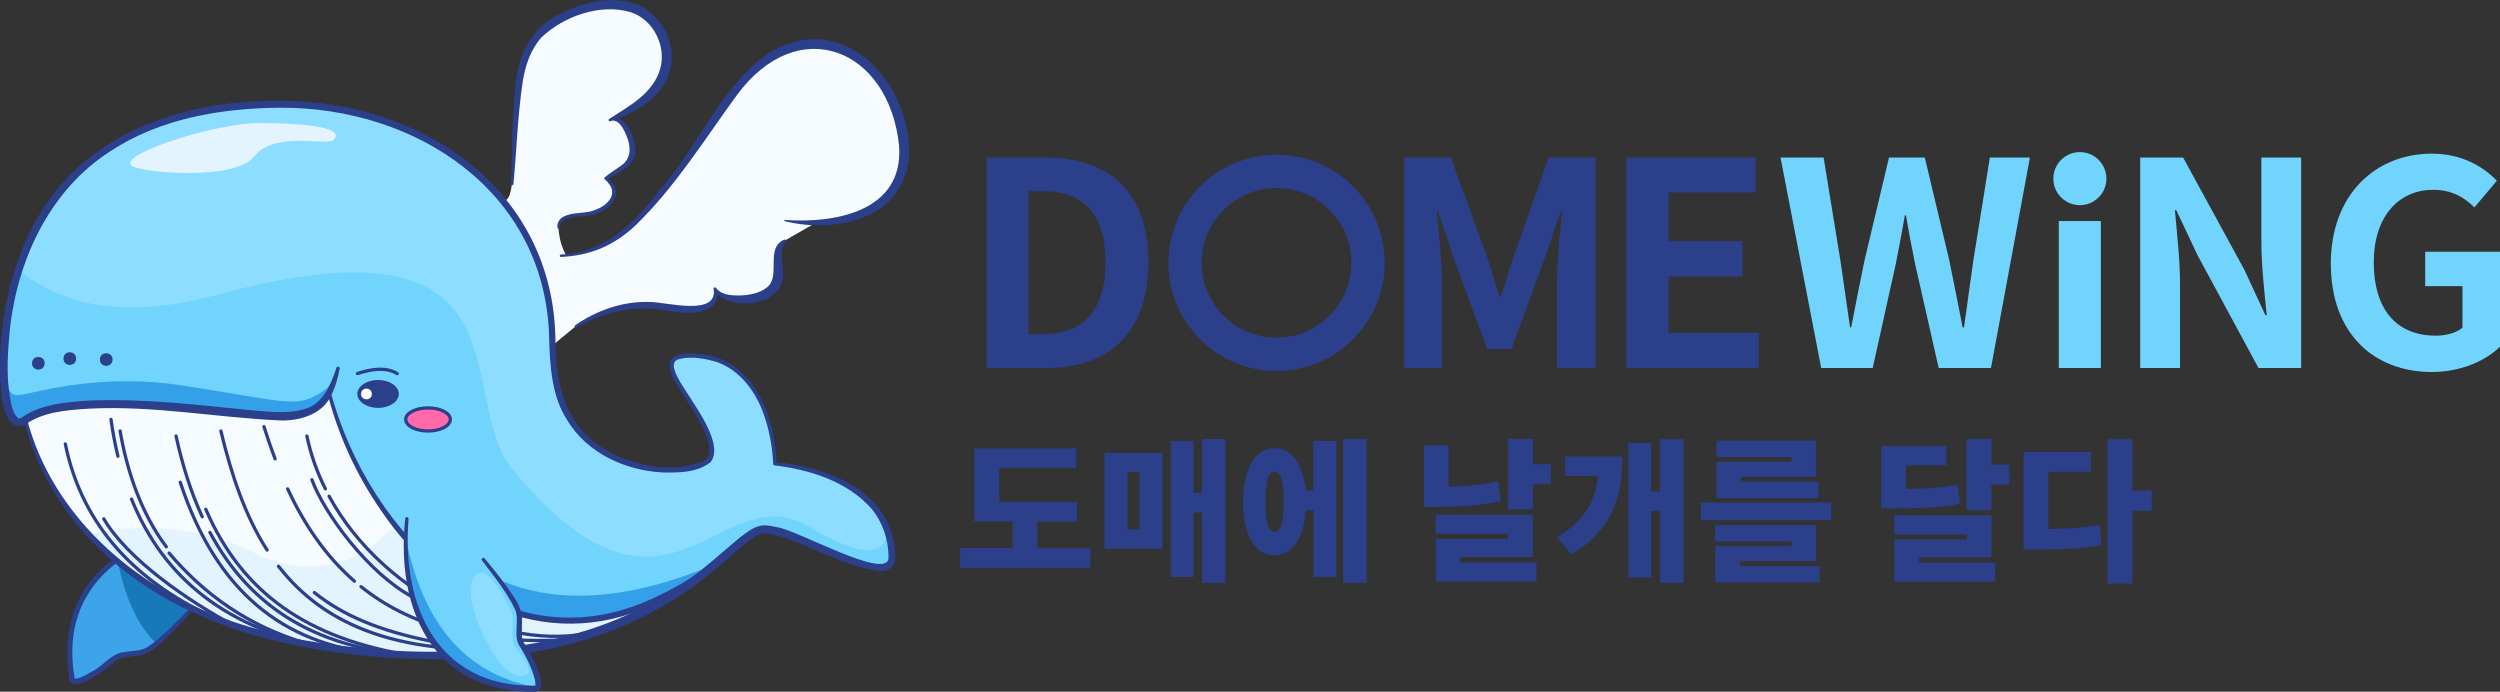 <?xml version="1.0" encoding="UTF-8"?>
<svg id="Layer_1" data-name="Layer 1" xmlns="http://www.w3.org/2000/svg" xmlns:xlink="http://www.w3.org/1999/xlink" viewBox="0 0 288.3 79.76">
  <rect x="0" y="0" width="288.3" height="79.76" fill="#333333" stroke="none"/>
  <defs>
    <style>
      .cls-1 {
        fill: #e3f4ff;
      }

      .cls-2 {
        clip-path: url(#clippath-2);
      }

      .cls-2, .cls-3, .cls-4, .cls-5 {
        fill: none;
      }

      .cls-6 {
        fill: #fff;
      }

      .cls-7 {
        fill: #3da4e9;
      }

      .cls-8 {
        fill: #8cddff;
      }

      .cls-9 {
        fill: #33a0e9;
      }

      .cls-10 {
        fill: #71d4fc;
      }

      .cls-11 {
        fill: #f5fbff;
      }

      .cls-12, .cls-13 {
        fill: #2b3f8a;
      }

      .cls-14 {
        fill: #1879ba;
      }

      .cls-13, .cls-5 {
        stroke: #2b3f8a;
        stroke-linecap: round;
        stroke-linejoin: round;
        stroke-width: .38px;
      }

      .cls-15 {
        fill: #ff69aa;
      }

      .cls-3 {
        clip-path: url(#clippath);
      }

      .cls-4 {
        clip-path: url(#clippath-1);
      }
    </style>
    <clipPath id="clippath">
      <path class="cls-7" d="m25.47,60.73s-19.76.36-17.17,17.53c.19,1.23,3.96-1.44,4.76-2.22.78-.76,1.99-.47,3.56-.9,1.4-.39,5.53-4.98,5.53-4.98"/>
    </clipPath>
    <clipPath id="clippath-1">
      <path class="cls-8" d="m2.94,48.41c2.79,10.7,13.77,27.21,47.64,27.21,27.05,0,33.8-14.57,37.54-14.57s14.75,7.18,14.75,3.22c0-9.88-13.5-10.79-13.5-10.79,0,0-.08-12.49-9.74-12.49-6.08,0,2.5,6.24,2.5,11.4,0,3-18.34,4.08-18.34-11.74,0-21.18-18.12-28.64-31.35-28.64C3.3,12.02.43,33.86.43,42.68c0,1.53.38,7.47,2.51,5.73,5.16-3.82,24.96-.4,29.01-.4s5.86-.93,7.05-5.55"/>
    </clipPath>
    <clipPath id="clippath-2">
      <path class="cls-10" d="m46.93,59.83s-2.58,19.59,14.78,19.59c1.25,0-.83-4.13-1.49-5.04-.64-.88-.17-2.04-.36-3.65-.18-1.44-4.1-6.21-4.1-6.21"/>
    </clipPath>
  </defs>
  <g>
    <g>
      <path class="cls-12" d="m113.77,18.17h6.66c7.41,0,12,3.84,12,12.04s-4.59,12.23-11.74,12.23h-6.92v-24.27Zm6.36,20.37c4.53,0,7.35-2.43,7.35-8.33s-2.82-8.17-7.35-8.17h-1.51v16.5h1.51Z"/>
      <path class="cls-12" d="m161.94,18.17h5.38l4.13,11.35c.52,1.51.98,3.12,1.48,4.69h.16c.52-1.57.95-3.18,1.48-4.69l4.03-11.35h5.38v24.27h-4.43v-10.13c0-2.3.36-5.67.59-7.97h-.13l-1.97,5.71-3.74,10.2h-2.79l-3.77-10.2-1.94-5.71h-.13c.23,2.3.62,5.67.62,7.97v10.13h-4.36v-24.27Z"/>
      <path class="cls-12" d="m187.57,18.17h14.89v4.03h-10.04v5.61h8.53v4.07h-8.53v6.49h10.4v4.07h-15.25v-24.27Z"/>
      <path class="cls-10" d="m205.35,18.17h4.95l1.93,11.84c.36,2.56.75,5.15,1.12,7.74h.13c.49-2.59,1.02-5.21,1.54-7.74l2.82-11.84h4.13l2.82,11.84c.52,2.49,1.02,5.12,1.54,7.74h.16c.36-2.62.72-5.21,1.08-7.74l1.9-11.84h4.62l-4.49,24.27h-6.03l-2.72-12c-.39-1.9-.75-3.77-1.05-5.61h-.13c-.33,1.84-.66,3.71-1.05,5.61l-2.66,12h-5.94l-4.69-24.27Z"/>
      <path class="cls-10" d="m237.42,25.49h4.85v16.95h-4.85v-16.95Z"/>
      <path class="cls-10" d="m246.81,18.17h4.95l7.05,12.92,2.43,5.25h.16c-.26-2.53-.62-5.74-.62-8.49v-9.68h4.59v24.27h-4.92l-7.02-12.99-2.46-5.21h-.16c.23,2.62.59,5.67.59,8.46v9.74h-4.59v-24.27Z"/>
      <path class="cls-10" d="m268.79,30.41c0-8,5.18-12.69,11.64-12.69,3.51,0,5.94,1.51,7.51,3.12l-2.59,3.08c-1.18-1.15-2.56-2.03-4.76-2.03-4.03,0-6.85,3.15-6.85,8.36s2.43,8.46,7.18,8.46c1.18,0,2.36-.33,3.05-.92v-4.79h-4.3v-3.97h8.63v10.95c-1.64,1.61-4.49,2.92-7.87,2.92-6.62,0-11.64-4.39-11.64-12.5Z"/>
      <circle class="cls-10" cx="239.85" cy="20.6" r="3.06"/>
      <path class="cls-12" d="m147.21,17.84c-6.88,0-12.47,5.58-12.47,12.47s5.58,12.47,12.47,12.47,12.47-5.58,12.47-12.47-5.58-12.47-12.47-12.47Zm0,21.1c-4.77,0-8.63-3.87-8.63-8.63s3.87-8.63,8.63-8.63,8.63,3.87,8.63,8.63-3.87,8.63-8.63,8.63Z"/>
    </g>
    <g>
      <path class="cls-12" d="m125.75,63.19v2.3h-15.04v-2.3h6.07v-3.06h-4.41v-8.42h11.73v2.25h-8.87v3.93h8.97v2.25h-4.57v3.06h6.11Z"/>
      <path class="cls-12" d="m127.38,52.23h6.67v11.04h-6.67v-11.04Zm2.65,8.83h1.38v-6.62h-1.38v6.62Zm11.29-10.42v16.58h-2.71v-8.11h-.96v7.43h-2.65v-15.68h2.65v5.98h.96v-6.21h2.71Z"/>
      <path class="cls-12" d="m151.46,50.85h2.65v15.7h-2.65v-7.7h-.87c-.23,3.26-1.58,5.19-3.61,5.19-2.21,0-3.63-2.3-3.63-6.18s1.42-6.18,3.63-6.18c1.96,0,3.29,1.81,3.59,4.88h.88v-5.72Zm-3.42,7.01c0-2.46-.35-3.47-1.06-3.47s-1.04,1.01-1.04,3.47.35,3.47,1.04,3.47,1.06-1.01,1.06-3.47Zm9.56-7.24v16.6h-2.71v-16.6h2.71Z"/>
      <path class="cls-12" d="m173.07,57.82c-2.64.51-5.19.65-7.45.65h-1.43v-7.11h2.85v4.78c1.79-.05,3.73-.23,5.72-.62l.32,2.3Zm-4.62,7.04h8.74v2.21h-11.61v-4.92h8.32v-.58h-8.34v-2.21h11.2v4.88h-8.32v.62Zm10.39-11.33v2.3h-2.07v2.92h-2.87v-8.14h2.87v2.92h2.07Z"/>
      <path class="cls-12" d="m187.1,52.64c0,4.88-1.33,8.57-5.89,11.29l-1.66-1.96c3.06-1.88,4.41-3.96,4.73-7.08h-3.79v-2.25h6.62Zm7.06-2v16.58h-2.71v-8.28h-1.03v7.65h-2.65v-15.5h2.65v5.59h1.03v-6.03h2.71Z"/>
      <path class="cls-12" d="m211.18,57.95v2.04h-15.03v-2.04h15.03Zm-10.55,7.33h9.22v1.89h-12.05v-4.21h8.81v-.51h-8.83v-1.89h11.66v4.16h-8.81v.57Zm5.95-12.57h-8.62v-1.89h11.45v4.18h-8.62v.55h8.92v1.89h-11.75v-4.19h8.62v-.53Z"/>
      <path class="cls-12" d="m226.04,58.07c-2.04.46-4.04.55-7.66.55h-1.43v-7.17h7.5v2.21h-4.65v2.74c2.65-.04,4.25-.18,5.96-.53l.28,2.19Zm-4.74,6.8h8.78v2.21h-11.61v-4.87h8.35v-.57h-8.37v-2.21h11.2v4.85h-8.35v.58Zm10.42-11.29v2.28h-2.07v2.97h-2.87v-8.21h2.87v2.96h2.07Z"/>
      <path class="cls-12" d="m236.2,61.01c2.09-.02,3.93-.14,5.91-.48l.27,2.34c-2.46.44-4.81.51-7.57.51h-1.45v-11.26h7.77v2.28h-4.92v6.6Zm11.93-2.12h-2.23v8.41h-2.87v-16.67h2.87v5.93h2.23v2.34Z"/>
    </g>
  </g>
  <g>
    <path class="cls-11" d="m90.56,25.38c6.21,1.19,14.28-.97,13.69-8.65-.41-5.3-4.02-11.37-9.82-11.66-6.61-.33-10.36,6.16-13.51,10.94-1.93,2.94-4.24,5.74-6.55,8.41-2.69,3.11-5.58,4.82-9.7,5.06h-3.85s1.87,11.23,2,11.1,3.59-2.97,3.59-2.97c2.13-1.36,4.59-2.19,7.11-2.42s5.01.81,7.34.34c.99-.2,2.14-1.16,1.57-2.29.32.54.9.89,1.51,1.05,1.68.42,4.28.24,5.39-1.28,1.07-1.48-.45-4.25,1.18-5.27l3.36-1.93"/>
    <path class="cls-11" d="m64.44,26.25c-.15-1.03,1.14-1.38,1.91-1.42,1.05-.06,1.99-.17,2.94-.65,1.01-.52,1.96-1.48,1.34-2.66-.08-.16-.65-1.02-.89-.82,1.14-.97,2.78-1.3,3.18-2.93.27-1.08-.96-4.71-2.61-3.91,2.47-1.21,5.15-2.63,6.17-5.18.83-2.06.31-4.56-1.19-6.2-2.97-3.26-8.18-1.88-11.49.11-2.84,1.71-3.73,4.68-4.07,7.8-.39,3.59-.46,7.23-.7,10.84-.33,2.79-1.32,2.03-2.37.93l1.68,11.87s11.83-.98,8.95-2.57c-2.88-1.59-2.88-5.21-2.88-5.21Z"/>
    <g>
      <path class="cls-7" d="m25.47,60.73s-19.76.36-17.17,17.53c.19,1.23,3.96-1.44,4.76-2.22.78-.76,1.99-.47,3.56-.9,1.4-.39,5.53-4.98,5.53-4.98"/>
      <g class="cls-3">
        <path class="cls-14" d="m13.19,62.09s.74,9.94,6.31,13.24c5.56,3.3,5.15-8.31,5.15-8.31l-11.45-4.92Z"/>
      </g>
    </g>
    <path class="cls-12" d="m25.48,60.93c-9.94.58-18.8,6.17-16.88,17.23,0,.08.02.07.02.08,0,.02,0,.02,0,.01.63.04,1.33-.45,1.92-.77,1.3-.62,2.22-2.05,3.65-2.27.89-.15,1.89-.11,2.67-.5,1.93-1.26,3.5-3.05,5.14-4.68.16-.18.45.07.29.26-1.25,1.42-2.52,2.81-3.97,4.06-.7.66-1.67,1.23-2.63,1.29-.95.16-1.93.09-2.48.7-1.12.97-2.29,1.77-3.64,2.36-.3.11-.67.25-1.03.18-.28,0-.56-.37-.56-.63-.58-3.77-.07-7.87,2.26-10.99,3.54-4.65,9.61-6.42,15.22-6.71.25,0,.26.38,0,.38h0Z"/>
    <g>
      <path class="cls-8" d="m2.94,48.41c2.79,10.7,13.77,27.21,47.64,27.21,27.05,0,33.8-14.57,37.54-14.57s14.75,7.18,14.75,3.22c0-9.88-13.5-10.79-13.5-10.79,0,0-.08-12.49-9.74-12.49-6.08,0,2.5,6.24,2.5,11.4,0,3-18.34,4.08-18.34-11.74,0-21.18-18.12-28.64-31.35-28.64C3.3,12.02.43,33.86.43,42.68c0,1.53.38,7.47,2.51,5.73,5.16-3.82,24.96-.4,29.01-.4s5.86-.93,7.05-5.55"/>
      <g class="cls-4">
        <path class="cls-10" d="m102.08,60.46s1.65,6.52-8.75.28c-10.41-6.25-16.19,15.26-34.26-6.66-6.81-8.27,2.96-30.13-34.17-20.05C-.83,41.01-1.91,19.52-2.91,30.26c-1,10.74-10.24,22.88,13.57,24.68,23.81,1.8,31.59,19.5,54,20.39,22.41.89,40.89-1.31,40.64-9.33-.25-8.02-3.23-5.54-3.23-5.54Z"/>
        <path class="cls-9" d="m54.72,65.3c6.5,4.27,15.75,4.87,27.78-.27,0,0-17.56,15.85-24.55,8.52-6.99-7.33-3.23-8.25-3.23-8.25Z"/>
        <path class="cls-9" d="m.43,42.68c.66,2.9.7,3.09,2.51,2.75s9.03-2.35,17.85-1.01c9.41,1.42,12.44,2.36,14.6,1.64s3.2-2.23,3.2-2.23c0,0-2.05,8.59-12.74,7.38-10.69-1.21-23.5,4.92-25.42,1.71s0-10.23,0-10.23Z"/>
      </g>
    </g>
    <path class="cls-11" d="m82.49,65.03c-.98.82-2.1,1.71-3.4,2.62-2.1,1.47-4.67,2.99-7.83,4.3-5.11,2.11-11.81,3.68-20.69,3.68-21.19,0-33.42-6.46-40.29-13.92h0c-4.11-4.46-6.3-9.29-7.35-13.29,5.16-3.82,24.96-.4,29.01-.4,3.03,0,4.81-.52,6.01-2.71,1.21,4.84,3.8,10.4,7.52,15.16,4.9,6.26,11.76,11.14,20.02,11.14,4.1,0,8.54-1.2,13.25-4.02,1.23-.74,2.48-1.58,3.74-2.54Z"/>
    <path class="cls-1" d="m79.1,67.65c-2.1,1.47-4.67,2.99-7.83,4.3-5.11,2.11-11.81,3.68-20.69,3.68-21.19,0-33.42-6.46-40.29-13.92h0s9.12-2.86,19.11,2.08c9.99,4.94,16.09-3.32,16.09-3.32,4.9,6.26,11.76,11.14,20.02,11.14,4.1,0,8.54-1.2,13.25-4.02l.35.07Z"/>
    <path class="cls-12" d="m64.66,29.35c4.94-.14,8.57-3.62,11.34-7.38,4.27-4.71,6.63-10.91,11.57-15.07,8.06-6.32,16.64.93,17.26,9.82.34,3.36-1.61,6.89-4.78,8.14-3.03,1.33-6.42,1.4-9.51.66-.07-.02-.12-.09-.1-.16,5.83.43,13.8-.96,13.24-8.55-1.13-11.15-11.6-15.5-18.72-5.82-3.69,5.05-7.07,10.53-11.63,14.96-1.16,1.1-2.5,2.04-3.98,2.67-1.48.64-3.08.94-4.66,1.01-.07,0-.14-.05-.14-.13,0-.07.05-.14.13-.14h0Z"/>
    <path class="cls-12" d="m90.59,27.87c-1.08,1.26.15,3.17-.45,4.77-.93,2.8-6.5,3.17-7.84.7-.03-.01.26-.15.26-.15.54.75.06,1.83-.66,2.27-2.07,1.28-4.74.23-6.9.13-2.96-.18-5.92.72-8.5,2.16-.15.09-.32-.15-.16-.25,2.53-1.74,5.6-2.82,8.72-2.67,1.83.02,7.71,1.67,7.24-1.49-.07-.16.17-.28.26-.14.66.84,1.79.89,2.83.87,1.04-.03,2.1-.26,2.87-.79,1.98-1.24-.15-4.59,2.17-5.65.15-.06.28.15.16.26h0Z"/>
    <path class="cls-12" d="m58.92,21.21c.16-3.94.11-7.88.58-11.84.31-2.97,1.84-6.19,4.69-7.56,2.7-1.44,5.86-2.39,8.94-1.4,3.13,1.03,5,4.66,4.11,7.82-.86,3.14-4.1,4.77-6.85,5.75-.16.07-.28-.17-.14-.26,1.85-.88,2.95,2.11,3.04,3.53.05,2.05-2.11,2.65-3.45,3.54,0,0-.19-.22-.19-.22.22-.15.4,0,.49.05,1.85,1.47.55,3.38-1.26,3.97-1.23.54-2.6.19-3.77.74-.35.18-.58.5-.53.89.03.17-.25.23-.28.05-.12-.5.22-1.03.63-1.25,1.16-.65,2.62-.3,3.79-.85,1.35-.48,2.58-1.79,1.41-3.09-.1-.17-.29-.26-.48-.52.61-.61,1.38-.99,1.99-1.47,1.42-.96,1.03-2.72.34-4.02-.32-.66-.87-1.38-1.6-1.1,0,0-.14-.27-.12-.26,2.39-1.53,5.08-2.98,5.88-5.79.72-2.6-.78-5.64-3.37-6.5-3.45-1.07-7.77.43-10.33,2.9-1.25,1.38-1.87,3.25-2.17,5.15-.57,3.85-.69,7.82-1.06,11.75,0,.18-.3.16-.29-.02h0Z"/>
    <ellipse class="cls-12" cx="43.6" cy="45.43" rx="2.39" ry="1.61"/>
    <circle class="cls-6" cx="42.26" cy="45.43" r=".62"/>
    <ellipse class="cls-15" cx="49.36" cy="48.37" rx="2.57" ry="1.33"/>
    <g>
      <path class="cls-12" d="m3.12,48.36c2.92,11.04,12.28,19.26,22.8,22.98,2.25.89,5.71,1.73,8.1,2.3,3.26.63,7.18,1.1,10.46,1.35,13.53.83,26.96-1.12,37.56-10.22,0,0,3.24-2.75,3.24-2.75.72-.54,1.52-1.23,2.5-1.41.63-.09,1.18.05,1.76.18,2.17.18,12.85,6.31,12.93,3.52,0-2.05-.65-4.04-1.96-5.64-2.79-3.15-7.09-4.51-11.18-5-.1-.01-.18-.1-.17-.2-.09-2.09-.5-4.19-1.25-6.14-.96-2.43-2.66-4.6-5.11-5.54-1.41-.44-3.11-.76-4.52-.37-1.02.27-.48,1.5,0,2.34,1.11,2.13,5.44,7.27,3.66,9.54-1.55,1.22-3.69,1.22-5.56,1.18-4.3-.23-8.72-2.25-10.98-6.05-1.76-2.7-1.99-6.24-2.07-9.37-.33-16.87-15.24-26.72-31.05-26.64-6.76.05-13.82,1.24-19.54,5.01C5.58,22,1.81,30.35,1.08,38.64c-.19,2.09-.31,4.2-.06,6.26.18,1.16.26,2.54,1.06,3.33.18.12.41-.05.58-.18,2.22-1.49,5.01-1.66,7.52-1.85,6.39-.28,12.78.52,19.11,1.14,2.02.17,4.19.41,6.09-.25,1.88-.63,2.77-2.72,3.42-4.68.03-.1.14-.16.24-.12.09.03.15.13.13.22-.2,1.05-.47,2.11-1,3.1-.96,2.16-3.58,2.92-5.75,2.88-7.42-.32-14.77-1.76-22.21-1.36-2.62.17-5.3.37-7.42,1.91C-.7,50.26-.01,40.45.19,38.55c.43-4.26,1.53-8.5,3.53-12.33,5.39-10.7,17.23-14.74,28.58-14.6,16.21-.05,31.43,10.13,31.75,27.4-.02,5.49,1.21,10.47,6.42,13.21,3.16,1.57,7.14,2.3,10.51,1.02,2.85-1.12-2.3-7.55-3.13-9.25-1.99-3.4,1.02-3.45,3.56-3.1,5.74,1.03,8,7.37,8.15,12.56,0,0,0,.01,0,.01l-.18-.19c5.48.5,12.25,2.85,13.62,8.85.19.72.18,1.45.25,2.2.01.4-.17.95-.6,1.23-.42.27-.86.29-1.25.29-4.3-.53-8.02-3.11-12.08-4.16-.61-.14-1.21-.29-1.79-.04-1.18.46-3.83,3.05-4.87,3.85-6.5,5.65-14.82,8.99-23.32,10.01-4.82.71-10.06.54-14.92.33-6.96-.56-14.32-1.8-20.76-4.6-7.23-2.99-13.75-8.07-17.67-14.93-1.44-2.46-2.56-5.11-3.26-7.88-.03-.1.04-.21.14-.23.1-.03.21.04.23.14h0Z"/>
      <path class="cls-12" d="m38.14,45.25c4.5,16.56,20.05,32.32,37.92,23.39,2.21-1.05,4.29-2.37,6.31-3.77.09-.06.21-.04.27.05.06.08.04.2-.04.26-1.96,1.53-4.02,2.94-6.25,4.07-12.53,6.43-25.01.59-32.43-10.41-2.83-4.09-4.94-8.68-6.16-13.5-.03-.1.04-.21.14-.23.1-.03.21.04.23.14h0Z"/>
      <circle class="cls-13" cx="12.25" cy="41.46" r=".54"/>
      <path class="cls-5" d="m41.22,43.08c1.77-.59,3.36-.74,4.58,0"/>
      <ellipse class="cls-5" cx="49.36" cy="48.37" rx="2.57" ry="1.33"/>
      <path class="cls-5" d="m37.95,57.22c6.34,11.67,21.25,18.65,31.73,15.34"/>
      <path class="cls-5" d="m35.39,50.28c.44,2.13,1.17,4.17,2.13,6.09"/>
      <path class="cls-5" d="m41.63,67.65c5.47,4.39,13.16,6.8,24.3,6.09"/>
      <path class="cls-5" d="m33.17,56.38c1.93,4.12,4.39,7.76,7.7,10.64"/>
      <path class="cls-5" d="m30.44,49.2c.4,1.26.82,2.5,1.28,3.71"/>
      <path class="cls-5" d="m32.12,65.3c5.21,6.73,13.98,10.77,29.98,9.32"/>
      <path class="cls-5" d="m25.47,49.7c1.21,5.01,2.77,9.74,5.33,13.73"/>
      <path class="cls-5" d="m24.21,61.4c4.57,8.53,12.37,13.84,25.15,14.21"/>
      <path class="cls-5" d="m20.3,50.28c.74,3.37,1.72,6.5,3.02,9.31"/>
      <path class="cls-5" d="m15.17,57.56c3.7,9.16,11.07,15.09,22.79,17.19"/>
      <path class="cls-5" d="m12.8,48.37c.2,1.47.47,2.88.8,4.24"/>
      <path class="cls-5" d="m7.53,51.2c1.97,9.57,8.28,16.14,17.95,20.39"/>
      <path class="cls-5" d="m35.97,55.32c1.36,3.77,6.47,10.8,11.63,13.54"/>
      <path class="cls-5" d="m36.25,68.33c3.22,2.6,7.48,4.44,13.66,5.65"/>
      <path class="cls-5" d="m23.73,58.73c4.16,9.6,11.65,14.96,23.86,16.89"/>
      <path class="cls-5" d="m20.79,55.62c4.21,12.8,12.05,18.57,22.28,19.7"/>
      <path class="cls-5" d="m11.97,59.83c2.73,4.69,9.84,9.56,15.07,12.34"/>
      <path class="cls-5" d="m13.85,49.7c.78,4.54,2.39,9.45,5.33,13.36"/>
      <path class="cls-5" d="m19.5,63.78c3.98,4.7,9.03,8.4,15.89,10.43"/>
      <circle class="cls-13" cx="4.42" cy="41.89" r=".54"/>
      <circle class="cls-13" cx="8.05" cy="41.35" r=".54"/>
    </g>
    <path class="cls-8" d="m46.93,59.83s-2.58,19.59,14.78,19.59c1.25,0-.83-4.13-1.49-5.04-.64-.88-.17-2.04-.36-3.65-.18-1.44-4.1-6.21-4.1-6.21"/>
    <g>
      <path class="cls-10" d="m46.93,59.83s-2.58,19.59,14.78,19.59c1.25,0-.83-4.13-1.49-5.04-.64-.88-.17-2.04-.36-3.65-.18-1.44-4.1-6.21-4.1-6.21"/>
      <g class="cls-2">
        <path class="cls-9" d="m46.8,62.05c2.06,10.4,7.4,16.2,16.06,17.36,0,0-16.32,3.62-18.4.96-2.08-2.66,2.34-18.32,2.34-18.32"/>
        <path class="cls-8" d="m55.53,66c1.07-.13,3.47,4.1,3.58,4.97.08.62-.11,2.77.17,3.41.14.32,2.29,2.8,1.54,3.33-3.18,2.25-9.15-11.26-5.29-11.71Z"/>
      </g>
    </g>
    <path class="cls-12" d="m47.12,59.85c-.84,9.94,3.29,19.38,14.52,19.22.08,0,.07-.01.07,0,.01.01.02,0,0,0,.07-.16.02-.46-.03-.7-.33-1.3-.98-2.61-1.68-3.74-.32-.41-.45-1.02-.44-1.5-.02-.9.17-1.89-.1-2.71-.96-2.09-2.47-3.93-3.87-5.78-.16-.19.14-.44.3-.24,1.21,1.45,2.39,2.92,3.43,4.53.55.79.96,1.84.88,2.79.02.96-.2,1.93.32,2.56.79,1.26,1.43,2.52,1.81,3.94.07.31.15.71.03,1.06-.05.28-.47.52-.73.48-3.82.06-7.82-1.08-10.57-3.87-4.06-4.2-4.93-10.51-4.33-16.09.03-.25.42-.21.38.05h0Z"/>
    <path class="cls-1" d="m29.94,14.19c-5.19,0-16.35,3.63-14.77,4.91.99.81,11.92,1.83,14.16-1.08,2.25-2.91,8.4-1.23,9.07-1.83,1.66-1.5-3.28-2-8.46-2Z"/>
  </g>
</svg>